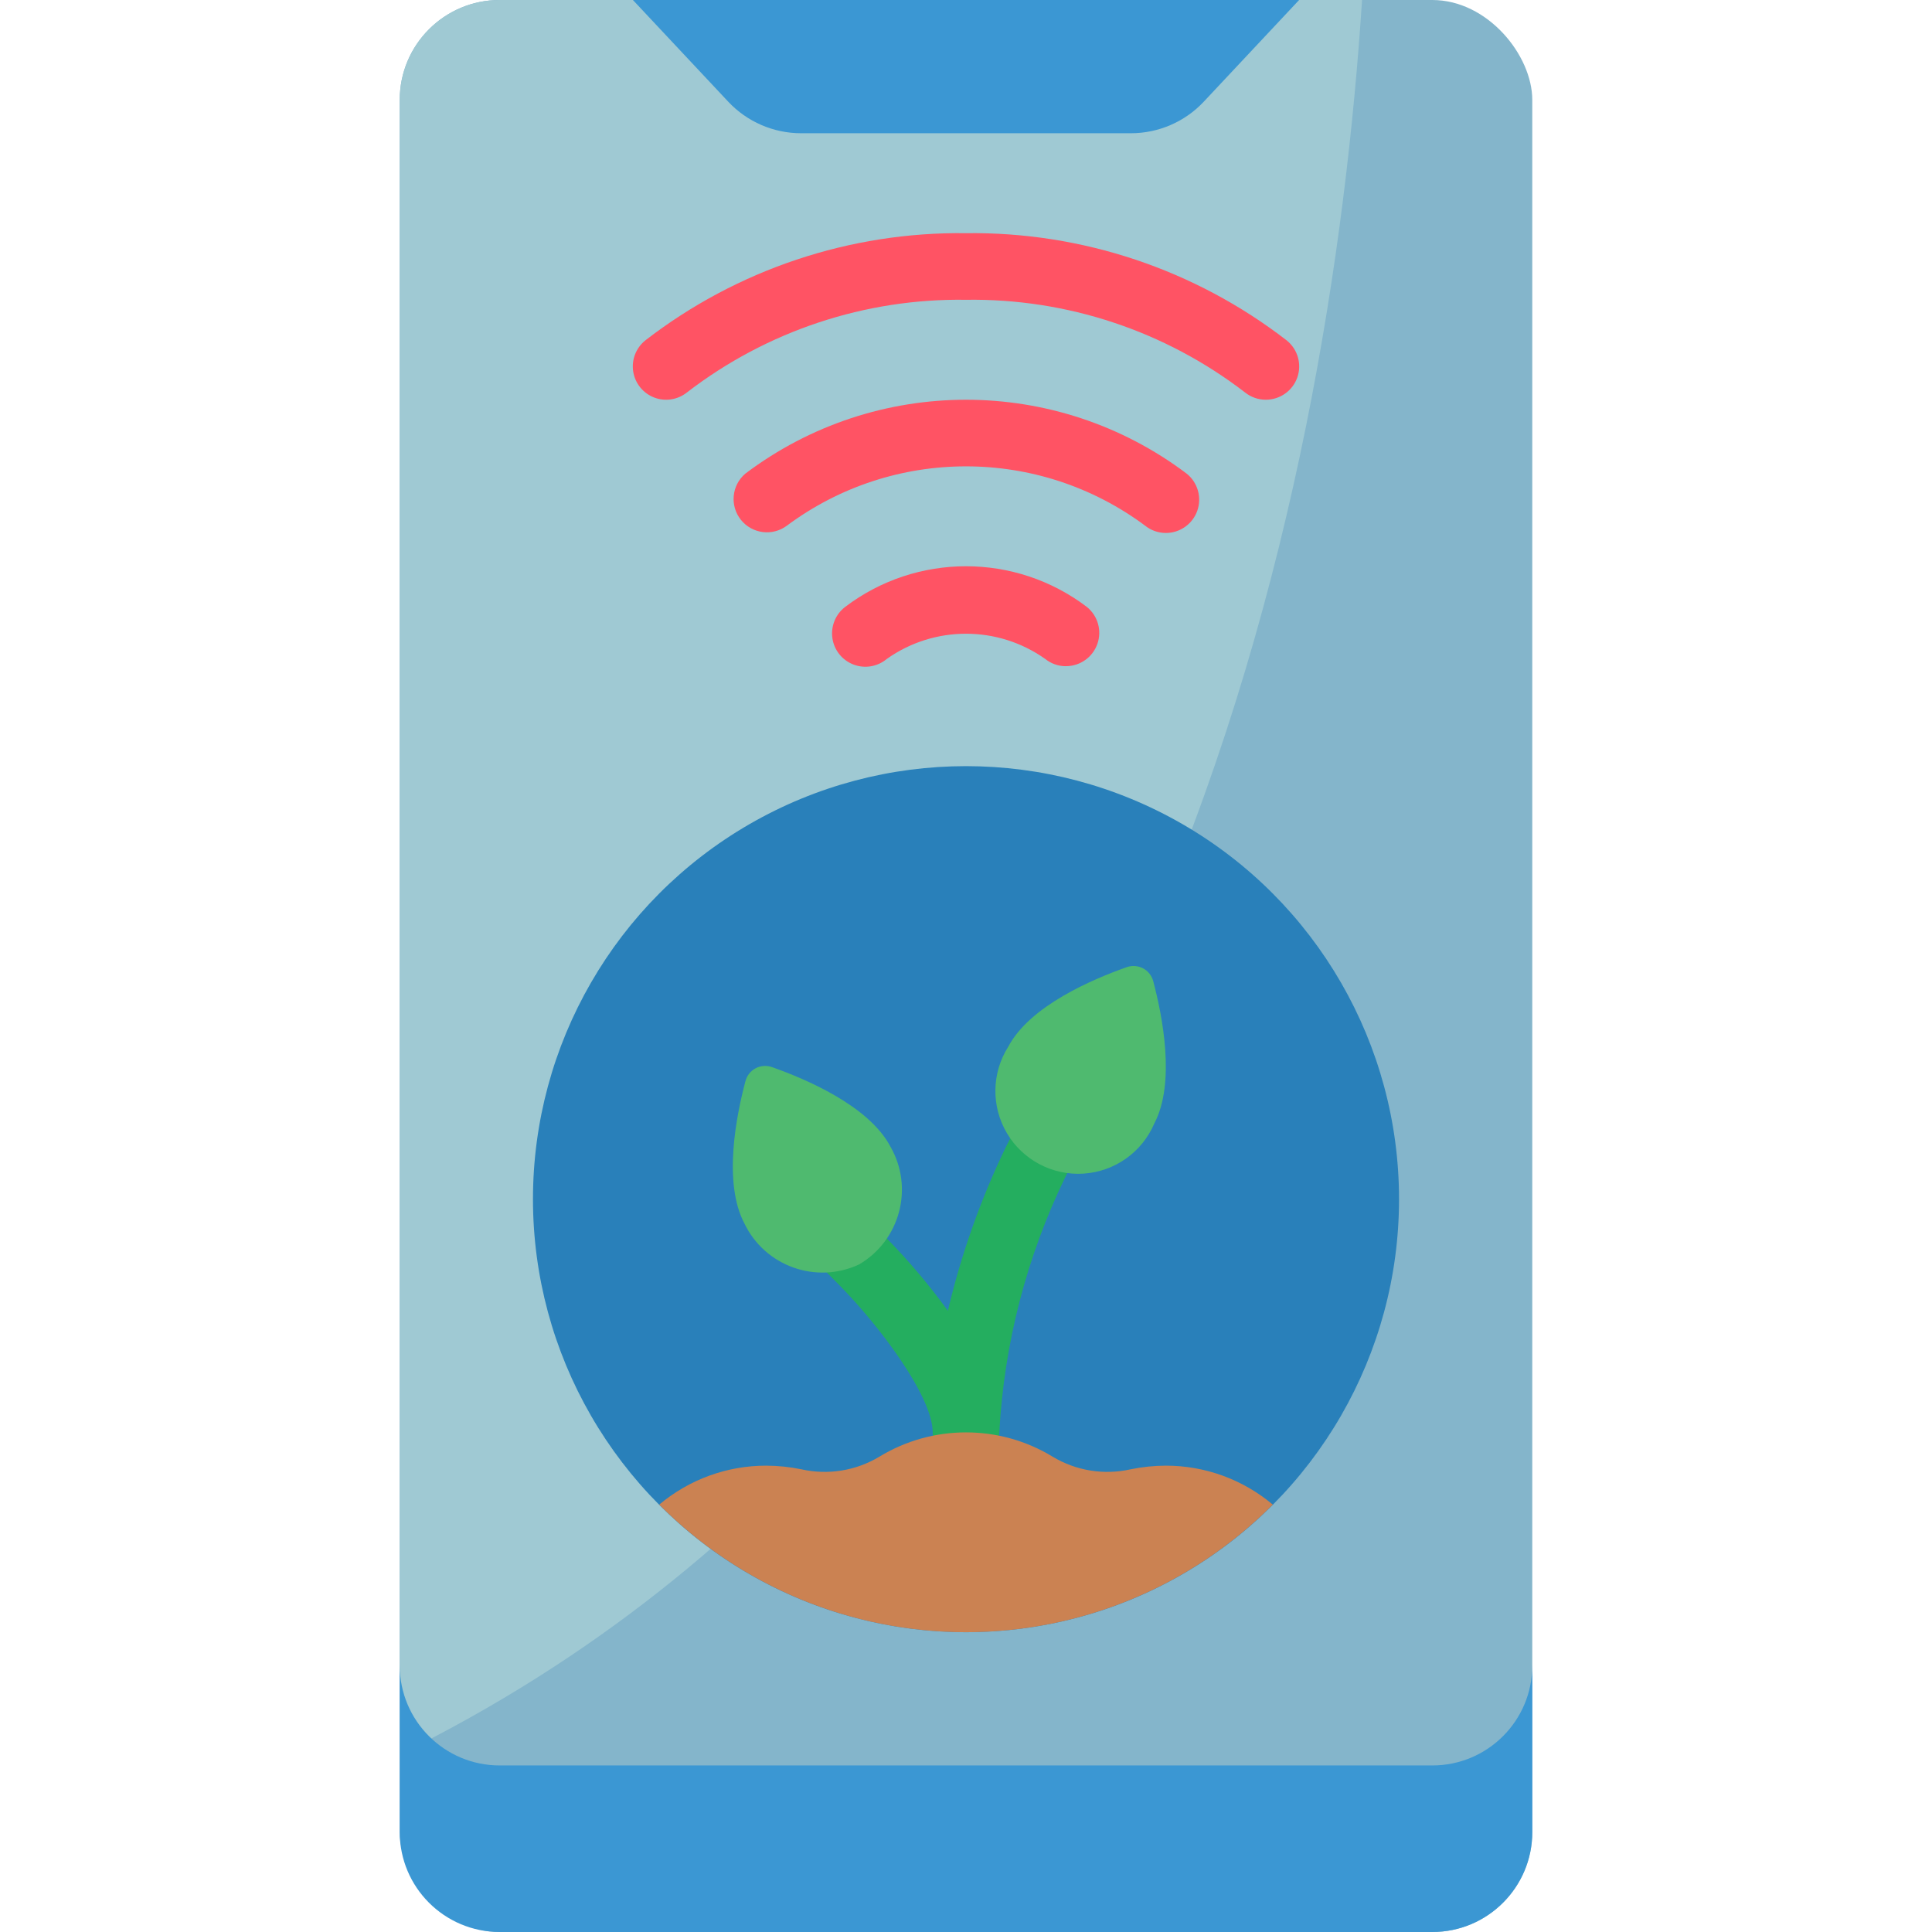 <svg height="512" viewBox="0 0 34 58" width="512" xmlns="http://www.w3.org/2000/svg"><g id="Page-1" fill="none" fill-rule="evenodd"><g id="068---Smart-Plant-App" fill-rule="nonzero"><rect id="Rectangle-path" fill="#84b5cb" height="58" rx="3" width="34"/><path id="Shape" d="m28.89 0c-.95 14.64-5.94 41.4-28.89 52.67v-49.67c0-1.657 1.343-3 3-3z" fill="#9fc9d3"/><circle id="Oval" cx="17" cy="36" fill="#2980ba" r="13"/><path id="Shape" d="m17 44c-.552 0-1-.448-1-1 0-1.092-1.638-3.24-2.8-4.417l-1.39-1.4c-.389-.392-.386-1.026.006-1.415s1.026-.386 1.415.006l1.391 1.405c.664.677 1.277 1.403 1.834 2.171.4-1.7.984-3.35 1.744-4.922l.946-1.863c.257-.479.849-.666 1.334-.42s.684.835.449 1.325l-.946 1.862c-1.164 2.399-1.838 5.006-1.983 7.668 0 .265-.105.52-.293.707s-.442.293-.707.293z" fill="#24ae5f"/><path id="Shape" d="m27 0-2.861 3.052c-.567.605-1.36.948-2.189.948h-9.9c-.829 0-1.622-.343-2.189-.948l-2.861-3.052z" fill="#3b97d3"/><g fill="#ff5364"><path id="Shape" d="m26 12c-.227 0-.447-.077-.624-.219-2.398-1.846-5.35-2.826-8.376-2.781-3.026-.046-5.979.935-8.377 2.781-.279.223-.656.281-.989.151s-.571-.428-.625-.781c-.054-.353.085-.708.364-.932 2.754-2.129 6.147-3.263 9.627-3.219 3.48-.044 6.873 1.09 9.627 3.219.332.266.46.712.319 1.113s-.521.669-.946.668z"/><path id="Shape" d="m23 16c-.227 0-.447-.077-.624-.22-3.191-2.373-7.561-2.373-10.752 0-.432.324-1.043.247-1.381-.174-.338-.422-.28-1.035.131-1.386 3.922-2.959 9.33-2.959 13.252 0 .331.266.458.711.318 1.112-.141.4-.519.668-.944.668z"/><path id="Shape" d="m20 20c-.227.001-.447-.077-.623-.219-1.424-1.008-3.33-1.008-4.754 0-.278.234-.661.299-1.001.169-.34-.13-.582-.433-.633-.793-.051-.36.096-.719.386-.939 2.143-1.625 5.107-1.625 7.25 0 .332.265.46.711.319 1.112-.141.401-.519.669-.944.669z"/></g><path id="Shape" d="m34 50v5c0 1.657-1.343 3-3 3h-28c-1.657 0-3-1.343-3-3v-5c0 1.657 1.343 3 3 3h28c1.657 0 3-1.343 3-3z" fill="#3b97d3"/><path id="Shape" d="m26.21 45.17c-2.438 2.451-5.753 3.83-9.21 3.83s-6.772-1.378-9.21-3.83c.899-.756 2.035-1.171 3.21-1.17.356.001.711.038 1.06.11.8.179 1.638.043 2.34-.38 1.597-.972 3.603-.972 5.2 0 .702.423 1.54.559 2.34.38.349-.072.704-.109 1.06-.11 1.175-.001 2.311.414 3.21 1.17z" fill="#cb8252"/><path id="Shape" d="m13.789 37.96c-1.29.601-2.824.053-3.441-1.23-.65-1.23-.24-3.25.03-4.27.043-.169.156-.312.311-.392s.337-.09.5-.028c.99.35 2.891 1.15 3.541 2.38.712 1.238.292 2.819-.941 3.54z" fill="#4fba6f"/><path id="Shape" d="m22.652 33.73c-.368.861-1.188 1.442-2.122 1.503-.934.061-1.823-.407-2.301-1.213-.477-.805-.461-1.81.041-2.6.65-1.23 2.551-2.03 3.541-2.38.163-.062.345-.052.5.028s.268.223.311.392c.27 1.02.678 3.04.03 4.27z" fill="#4fba6f"/></g></g></svg>